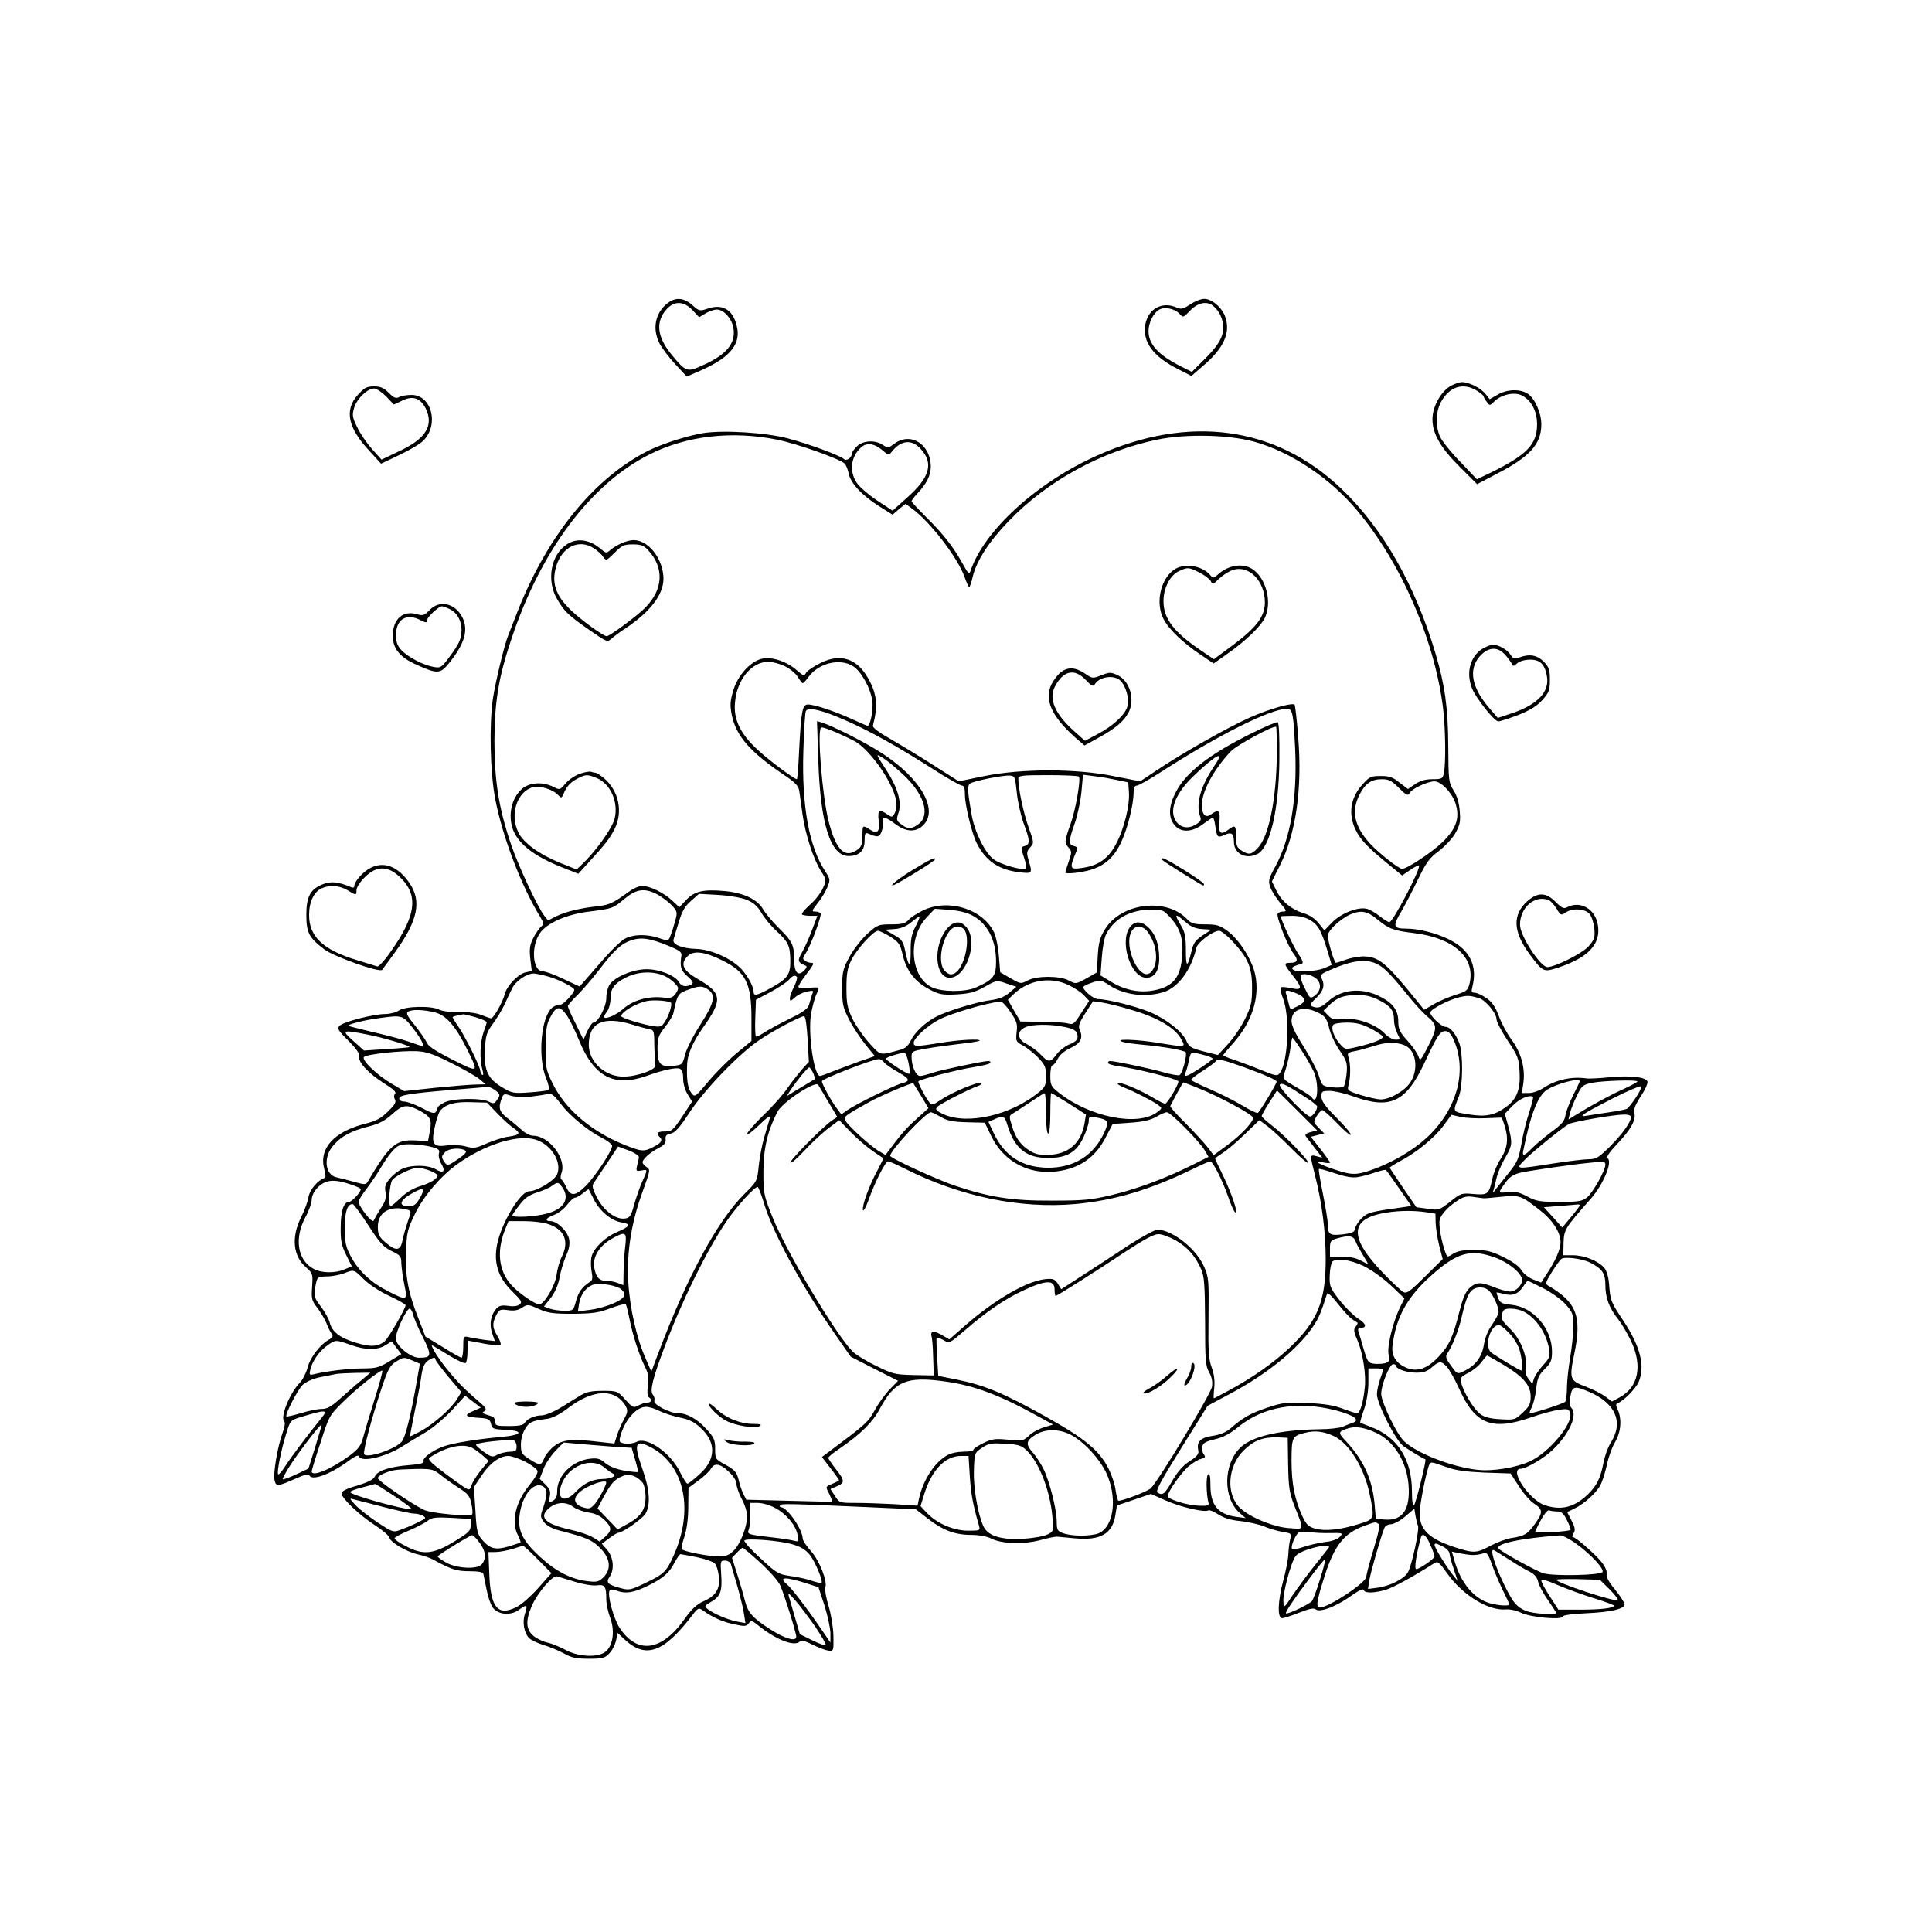 <?xml version="1.0" standalone="no"?>
<!DOCTYPE svg PUBLIC "-//W3C//DTD SVG 20010904//EN"
 "http://www.w3.org/TR/2001/REC-SVG-20010904/DTD/svg10.dtd">
<svg version="1.0" xmlns="http://www.w3.org/2000/svg"
 width="905pt" height="905pt" viewBox="0 0 905 905"
 preserveAspectRatio="xMidYMid meet">
<g transform="translate(0,905) scale(0.1,-0.1)"
fill="#000000" stroke="none">
<path d="M3126 7629 c-57 -45 -72 -119 -36 -189 11 -21 44 -65 73 -96 l54 -58
73 32 c135 61 184 125 160 210 -19 73 -67 100 -136 76 -36 -12 -39 -12 -71 17
-40 35 -79 38 -117 8z m118 -32 l31 -33 30 18 c17 10 40 18 53 18 32 0 69 -41
77 -84 14 -72 -30 -127 -143 -177 -74 -34 -79 -32 -148 52 -67 82 -74 154 -20
212 36 39 80 36 120 -6z"/>
<path d="M5575 7624 c-32 -21 -42 -24 -62 -15 -68 31 -135 -5 -148 -79 -14
-82 36 -150 155 -210 l61 -31 53 46 c98 83 131 155 106 229 -14 44 -63 86 -99
86 -16 0 -45 -12 -66 -26z m107 -6 c30 -25 48 -63 48 -104 0 -46 -28 -90 -103
-162 l-44 -44 -54 27 c-104 53 -149 103 -149 164 0 40 24 87 51 101 26 14 72
4 94 -20 17 -19 18 -18 50 15 35 37 77 46 107 23z"/>
<path d="M6793 7241 c-46 -29 -83 -97 -83 -155 0 -68 38 -134 130 -225 l79
-79 93 49 c154 79 208 139 208 231 0 54 -30 121 -64 144 -36 23 -97 21 -141
-5 l-37 -21 -19 24 c-22 28 -77 56 -111 56 -12 0 -37 -9 -55 -19z m125 -21
c17 -11 32 -23 32 -27 0 -5 7 -16 15 -26 13 -18 14 -18 34 2 32 32 92 46 127
30 47 -23 74 -74 74 -137 0 -93 -47 -142 -213 -224 l-69 -33 -78 82 c-44 45
-86 98 -95 118 -23 55 -19 123 9 169 40 67 102 84 164 46z"/>
<path d="M1676 7200 c-64 -71 -47 -155 57 -265 l52 -57 86 41 c47 22 98 52
112 67 75 75 39 214 -55 214 -22 0 -48 -4 -58 -10 -15 -8 -25 -4 -49 20 -23
23 -38 30 -69 30 -34 0 -45 -6 -76 -40z m133 -7 l36 -38 38 18 c50 25 86 13
111 -36 39 -80 1 -142 -123 -200 l-84 -40 -44 49 c-24 27 -56 73 -70 103 -23
47 -24 57 -14 91 13 43 62 90 93 90 12 0 37 -17 57 -37z"/>
<path d="M3293 7021 c-77 -13 -189 -49 -258 -83 -252 -128 -468 -393 -609
-748 -20 -52 -41 -105 -46 -118 -17 -40 -59 -217 -71 -293 -18 -126 -13 -349
11 -473 35 -180 122 -407 211 -552 17 -29 18 -33 3 -45 -8 -7 -25 -31 -36 -53
-16 -32 -19 -50 -14 -97 l7 -57 -30 -7 c-35 -8 -88 -64 -97 -103 -8 -34 -52
-112 -63 -112 -5 0 -25 7 -45 15 -23 10 -63 15 -105 14 -39 -1 -77 4 -92 11
-36 20 -160 17 -190 -3 -13 -9 -42 -17 -65 -17 -53 0 -195 -36 -213 -55 -13
-13 -8 -21 41 -70 38 -38 54 -62 51 -74 -7 -26 44 -80 117 -126 40 -25 58 -41
51 -48 -6 -6 -7 -17 -1 -27 7 -13 -1 -26 -33 -57 -32 -32 -57 -45 -107 -57
-146 -37 -217 -116 -191 -212 7 -27 8 -40 1 -42 -32 -11 -70 -56 -75 -90 -3
-20 -19 -64 -36 -97 -45 -92 -36 -180 25 -232 31 -28 32 -31 28 -91 -4 -56 -2
-64 25 -99 16 -21 35 -54 43 -73 7 -19 18 -41 24 -48 7 -10 5 -17 -9 -25 -44
-23 -92 -85 -104 -133 -7 -26 -24 -59 -38 -73 -45 -46 -91 -159 -72 -178 6 -6
3 -27 -7 -54 -24 -67 -45 -190 -38 -222 7 -32 13 -31 104 9 33 15 56 21 58 15
10 -30 94 0 184 65 30 23 48 30 50 22 10 -30 125 -3 203 47 28 17 76 47 109
66 32 19 87 65 122 102 l63 69 37 -28 36 -28 -38 -17 c-44 -19 -35 -27 36 -31
38 -3 45 -7 50 -28 5 -23 11 -25 69 -28 88 -4 76 -25 -20 -33 -110 -10 -225
-28 -270 -44 -53 -19 -101 -54 -95 -70 3 -9 -16 -14 -67 -18 -91 -7 -149 -26
-161 -53 -7 -15 -31 -27 -83 -43 -50 -14 -73 -26 -73 -37 0 -22 85 -103 157
-149 34 -22 64 -47 66 -57 7 -23 78 -66 134 -79 27 -6 59 -17 73 -25 82 -45
108 -54 168 -54 41 0 64 -4 66 -12 2 -7 8 -40 15 -73 6 -33 19 -71 29 -85 26
-35 85 -39 124 -10 36 27 41 23 27 -19 -13 -38 -5 -87 18 -113 9 -10 41 -25
70 -34 30 -9 73 -27 96 -40 34 -19 56 -24 115 -24 66 0 75 3 97 26 14 15 27
42 31 61 l7 34 31 -29 c100 -94 184 -65 319 112 27 35 30 36 50 22 44 -32 93
-54 147 -65 48 -10 56 -10 67 5 11 15 16 14 50 -14 84 -66 165 -96 190 -71 7
7 24 3 59 -15 27 -13 60 -26 74 -28 25 -3 25 -2 24 69 -1 41 -11 102 -23 141
-12 39 -18 77 -15 86 11 28 -27 125 -67 170 -22 24 -39 51 -39 59 0 42 -73
147 -102 147 -5 0 -7 4 -4 9 6 8 34 8 414 -9 l222 -10 58 -45 c70 -54 126 -75
204 -75 35 0 72 -7 91 -17 49 -25 151 -28 227 -8 36 10 72 17 80 17 8 -1 47
-4 86 -8 120 -11 176 22 189 111 l7 43 80 27 79 27 68 -30 c69 -31 184 -58
201 -47 5 3 26 -5 47 -19 26 -17 59 -27 103 -31 36 -4 86 -15 111 -25 25 -11
65 -22 88 -26 40 -6 42 -8 35 -33 -4 -14 -8 -46 -9 -71 -1 -25 -12 -81 -24
-124 -26 -97 -28 -176 -5 -176 8 0 45 12 80 26 49 19 68 23 78 15 19 -16 100
16 167 65 34 24 54 34 57 26 5 -16 48 -15 104 1 37 12 132 64 224 123 19 13
23 9 63 -46 72 -102 192 -176 275 -169 18 2 50 -5 72 -16 43 -21 194 -35 194
-17 0 6 46 12 108 15 116 5 182 20 182 42 0 7 -20 38 -44 68 -30 36 -43 61
-40 73 3 12 -6 34 -24 57 -31 38 -121 117 -134 117 -5 0 -3 8 3 18 9 14 7 27
-9 58 l-21 41 33 16 c46 22 104 74 123 111 9 17 22 59 30 94 7 35 24 83 38
106 28 47 33 108 13 152 -10 22 -10 28 1 32 26 9 84 68 97 99 31 73 8 165 -71
285 -59 88 -62 94 -68 176 -3 32 -11 60 -23 74 -29 32 -93 58 -145 58 l-46 0
1 58 c2 62 6 69 127 206 60 68 104 175 79 191 -7 4 9 28 43 64 65 68 91 114
83 147 -5 17 4 39 30 79 20 30 34 61 31 69 -8 21 -79 29 -176 20 -47 -5 -95
-7 -106 -6 -73 11 -147 -6 -205 -44 -19 -13 -50 -24 -68 -24 l-33 0 7 49 c9
69 -11 140 -55 200 -21 28 -48 78 -60 111 -17 45 -31 66 -59 85 -20 14 -45 25
-55 25 -14 0 -16 5 -10 28 25 98 -12 174 -111 222 -61 30 -141 50 -200 50 -60
0 -63 12 -22 80 20 35 56 104 80 154 37 76 52 97 94 128 28 21 63 58 78 83 22
39 26 54 22 103 -3 39 -12 72 -28 98 -24 37 -25 47 -26 209 -1 182 -16 286
-60 435 -96 322 -247 586 -441 771 -307 293 -713 348 -1144 155 -282 -126
-530 -351 -593 -541 -6 -16 -12 -11 -36 33 -42 77 -90 139 -169 217 -39 39
-71 73 -71 77 0 4 12 20 26 35 44 46 64 86 64 126 0 105 -93 165 -170 109 -28
-21 -31 -22 -55 -6 -36 24 -92 21 -121 -7 -13 -12 -24 -28 -24 -35 0 -18 -25
-35 -36 -25 -17 17 -165 71 -262 97 -106 28 -303 40 -399 25z m349 -31 c93
-19 285 -87 314 -111 6 -5 15 -26 19 -45 8 -46 61 -103 141 -154 l65 -41 30
26 31 25 27 -20 c85 -60 216 -230 249 -322 9 -26 19 -48 22 -48 3 0 11 23 17
51 18 72 75 162 168 258 180 188 436 328 698 382 134 27 331 23 452 -10 171
-48 355 -170 482 -322 207 -246 364 -609 403 -929 11 -94 13 -251 4 -299 -6
-29 -9 -31 -54 -31 -33 0 -57 -7 -81 -23 l-34 -23 -39 30 c-31 25 -47 31 -88
31 -47 0 -53 -3 -88 -42 -54 -61 -65 -135 -31 -208 21 -46 59 -86 153 -162
l66 -54 38 26 c20 14 39 23 41 21 11 -11 -122 -266 -139 -266 -5 0 -26 13 -46
29 -20 16 -47 31 -60 34 -41 10 -120 -21 -161 -63 l-37 -38 -27 33 c-17 22
-43 39 -70 47 -57 17 -103 55 -128 106 l-21 43 36 72 c76 150 107 360 87 605
-6 80 -14 148 -17 151 -10 11 -119 -20 -209 -60 -100 -44 -321 -169 -442 -251
l-72 -48 -123 24 c-176 36 -429 36 -605 1 l-122 -25 -113 72 c-62 40 -153 95
-203 124 -57 32 -89 56 -86 65 25 95 19 151 -25 226 -52 89 -128 113 -219 68
-31 -15 -61 -35 -68 -45 -10 -18 -13 -17 -43 9 -46 41 -115 65 -161 56 -55
-10 -118 -78 -139 -152 -14 -49 -15 -67 -6 -113 21 -99 86 -173 246 -281 52
-35 66 -50 70 -74 2 -16 9 -65 15 -108 13 -94 51 -212 87 -268 26 -41 26 -42
8 -81 -10 -22 -37 -57 -61 -77 -23 -21 -40 -41 -36 -45 3 -3 21 -6 39 -6 l33
0 -25 -66 c-13 -36 -35 -84 -47 -105 -23 -40 -21 -47 18 -63 6 -2 3 -11 -7
-21 -29 -31 -48 -12 -48 50 0 69 -9 86 -74 150 -28 28 -60 66 -71 85 -27 47
-92 78 -181 86 -99 9 -142 -1 -180 -42 l-32 -34 -34 32 c-39 36 -102 67 -139
68 -14 0 -41 -11 -60 -25 -76 -55 -95 -64 -148 -70 -84 -9 -152 -26 -195 -47
l-39 -20 -18 23 c-33 45 -117 224 -153 327 -59 172 -80 301 -80 492 1 186 20
299 79 475 138 416 371 727 647 866 175 88 387 112 600 69z m669 -41 c64 -68
46 -135 -64 -232 l-66 -59 -73 48 c-40 27 -83 64 -95 83 -37 56 -27 126 25
169 25 19 58 14 93 -15 31 -27 32 -27 48 -7 42 52 91 57 132 13z m-634 -1020
c23 -11 51 -34 60 -50 10 -16 20 -29 23 -29 4 0 16 13 28 30 48 64 145 88 207
50 39 -24 83 -103 91 -163 6 -39 -9 -117 -22 -117 -2 0 -35 14 -72 31 -81 37
-176 69 -207 69 -27 0 -32 -29 -42 -222 -3 -71 -8 -128 -10 -128 -13 0 -130
88 -182 136 -83 76 -116 144 -108 224 9 107 78 190 156 190 19 0 54 -9 78 -21z
m285 -254 c118 -52 236 -118 406 -226 68 -44 130 -79 138 -79 10 0 14 -12 14
-43 0 -48 33 -185 56 -228 42 -83 104 -124 200 -135 60 -7 61 -6 42 57 -10 34
-9 42 8 60 18 20 18 22 -9 97 -24 69 -47 178 -47 224 0 15 15 17 140 17 77 0
141 -3 144 -7 9 -16 -16 -157 -39 -221 -29 -81 -30 -89 -9 -112 15 -17 15 -22
0 -65 -9 -26 -16 -49 -16 -51 0 -9 73 -1 118 12 69 21 113 61 146 135 29 63
56 173 56 228 0 21 5 32 15 32 8 0 58 28 112 63 268 173 515 297 592 297 26 0
30 -23 38 -191 10 -231 -22 -417 -93 -548 -31 -56 -34 -67 -24 -96 6 -17 27
-51 46 -74 31 -36 33 -41 15 -41 -11 0 -22 -4 -26 -10 -8 -13 47 -152 73 -185
25 -32 21 -45 -14 -45 -32 0 -30 -7 11 -59 47 -59 46 -71 -6 -60 -22 5 -44 7
-49 4 -4 -3 0 -28 11 -55 32 -84 22 -294 -15 -345 -12 -17 -17 -16 -87 12 -41
17 -98 38 -126 48 -29 9 -53 19 -53 22 0 3 21 28 46 56 88 98 126 215 104 320
-14 70 -75 166 -131 207 -36 26 -51 30 -104 30 -52 0 -65 4 -84 24 -97 103
-309 77 -385 -47 -24 -39 -30 -62 -34 -125 l-4 -77 -49 -28 c-49 -27 -50 -27
-82 -10 -43 23 -151 23 -194 0 -31 -17 -33 -16 -80 11 l-48 28 -6 75 c-3 41
-13 91 -23 112 -53 109 -213 159 -331 103 -27 -13 -59 -33 -69 -45 -16 -17
-30 -21 -81 -21 -60 0 -65 -2 -112 -44 -27 -25 -65 -73 -84 -108 -31 -58 -34
-70 -34 -148 0 -76 4 -91 33 -147 17 -34 52 -86 76 -116 l44 -54 -67 -23 c-36
-13 -92 -34 -123 -46 -32 -13 -62 -24 -67 -24 -28 0 -57 198 -42 290 6 34 17
74 24 90 8 16 13 31 11 33 -3 3 -25 2 -49 -1 -28 -3 -45 -1 -45 6 0 6 16 31
35 56 39 51 41 56 23 56 -7 0 -19 4 -27 9 -12 8 -12 13 3 35 24 37 76 177 70
187 -3 5 -14 9 -25 9 -18 0 -17 3 10 38 17 20 37 54 46 75 15 36 14 38 -9 75
-76 114 -111 307 -103 564 3 97 8 182 12 188 12 19 77 4 187 -45z m801 -338
c4 -43 19 -107 32 -144 30 -79 31 -99 5 -106 -19 -5 -19 -7 -4 -52 9 -25 13
-49 10 -53 -13 -12 -119 18 -152 43 -41 31 -89 129 -103 210 -19 109 -20 133
-8 144 15 12 153 40 187 38 24 -2 25 -6 33 -80z m470 59 l52 -11 3 -44 c5 -63
-23 -176 -61 -246 -36 -68 -84 -101 -161 -111 -53 -8 -56 -1 -31 61 15 35 15
37 -5 42 -26 7 -25 23 5 108 13 38 27 105 31 148 l7 78 54 -7 c30 -3 78 -12
106 -18z m1320 -37 c35 -35 42 -38 50 -24 11 21 83 54 116 55 33 0 87 -58 101
-110 18 -65 0 -113 -63 -175 -50 -48 -166 -125 -189 -125 -16 0 -112 76 -152
120 -72 80 -87 151 -48 227 27 53 56 73 105 73 33 0 46 -7 80 -41z m-3475
-498 c20 -11 50 -33 67 -50 28 -30 29 -33 18 -74 -6 -23 -16 -54 -22 -69 -10
-27 -10 -27 -52 -13 -58 21 -127 19 -165 -4 -17 -10 -57 -49 -90 -86 -32 -37
-73 -83 -89 -102 l-30 -34 -75 35 c-41 20 -85 36 -97 36 -49 0 -57 118 -13
180 33 47 127 88 231 100 109 14 110 14 166 61 55 45 92 50 151 20z m420 -26
c31 -13 50 -29 68 -60 14 -24 45 -62 69 -84 57 -52 65 -70 67 -133 2 -71 -11
-91 -86 -133 -70 -39 -86 -43 -86 -20 0 28 -38 92 -72 120 -52 45 -135 78
-197 80 -67 2 -113 21 -106 44 2 9 14 46 25 83 15 50 29 74 57 98 l37 33 90
-5 c52 -3 109 -13 134 -23z m1060 -75 c75 -42 114 -128 107 -239 -3 -46 -21
-65 -95 -97 -51 -22 -159 -21 -206 2 -100 49 -113 232 -23 327 l38 40 69 -5
c47 -4 83 -13 110 -28z m925 -9 c45 -50 60 -98 55 -174 -7 -105 -42 -149 -133
-166 -66 -13 -137 1 -200 40 l-50 30 6 82 c3 45 12 96 21 112 39 73 112 113
209 114 53 1 59 -1 92 -38z m968 -7 c55 -45 74 -53 174 -65 185 -23 287 -115
259 -235 -8 -33 -14 -38 -66 -54 -31 -10 -77 -29 -102 -44 l-45 -26 -33 41
c-147 182 -180 209 -255 209 -21 -1 -56 -7 -78 -15 -22 -8 -43 -15 -47 -15 -8
0 -38 100 -38 128 0 23 59 78 104 98 51 22 81 17 127 -22z m-2163 -35 c-18
-35 -23 -59 -22 -117 0 -78 -9 -77 -26 4 -9 45 -16 54 -53 75 l-42 24 44 3
c31 2 55 12 80 32 19 16 36 28 38 26 2 -2 -6 -23 -19 -47z m1265 22 c24 -21
46 -31 77 -33 l44 -3 -41 -27 c-33 -22 -43 -35 -52 -75 -19 -78 -26 -76 -26 5
0 62 -4 85 -22 115 -35 58 -30 62 20 18z m584 9 c38 -22 53 -51 81 -143 l20
-67 -35 -15 c-40 -17 -139 -20 -148 -5 -6 9 1 13 43 26 9 3 4 16 -17 47 -23
34 -81 158 -81 174 0 2 24 3 53 3 34 0 63 -7 84 -20z m-1966 -78 c39 -25 46
-35 57 -83 17 -75 58 -128 123 -162 49 -26 62 -28 130 -25 62 4 86 10 132 36
55 31 56 31 102 15 l46 -15 -33 -28 c-23 -20 -49 -30 -88 -35 -64 -8 -198 -49
-252 -76 -53 -27 -103 -74 -122 -114 -13 -26 -26 -37 -54 -44 -93 -25 -85 -27
-140 33 -28 31 -63 82 -79 114 -23 49 -28 70 -28 142 0 69 4 94 23 133 26 51
103 137 125 137 7 0 33 -13 58 -28z m1602 -21 c73 -78 92 -122 92 -216 0 -71
-4 -88 -33 -148 -18 -37 -54 -90 -80 -118 l-47 -51 -67 17 c-57 15 -68 21 -79
46 -18 45 -93 104 -172 138 -65 27 -199 61 -244 61 -24 1 -78 49 -67 59 5 5
25 14 45 20 33 11 40 9 74 -13 66 -45 164 -59 250 -35 71 19 135 104 159 209
6 26 78 80 107 80 9 0 37 -22 62 -49z m-2643 -21 c52 -21 64 -30 62 -45 -8
-55 -3 -70 28 -98 26 -23 30 -31 19 -38 -23 -14 -48 -10 -58 10 -17 31 -91 61
-152 61 -63 0 -147 -35 -173 -71 -9 -13 -16 -42 -16 -64 0 -41 -39 -115 -61
-115 -5 0 -18 -18 -28 -40 l-18 -40 -36 74 c-21 40 -37 78 -37 83 0 5 21 29
46 53 25 25 69 77 99 115 69 91 104 124 151 140 47 16 89 10 174 -25z m256
-70 c107 -53 134 -106 134 -269 l0 -107 -69 -57 c-38 -31 -97 -90 -132 -132
-64 -76 -64 -76 -81 -54 -17 21 -23 66 -19 139 3 45 29 103 73 165 95 133 91
163 -25 230 -69 40 -82 70 -46 106 28 28 79 22 165 -21z m3067 -17 c32 -16 65
-50 152 -158 27 -33 62 -70 77 -83 52 -44 52 -54 10 -139 -36 -70 -40 -75 -47
-53 -4 14 -27 47 -51 74 -37 41 -44 55 -44 91 0 55 -28 90 -94 121 -83 39
-174 29 -234 -26 -34 -30 -48 -35 -76 -24 -12 5 -8 13 19 39 35 33 43 61 25
94 -8 16 1 22 68 49 87 35 148 40 195 15z m-3333 -58 c14 -7 33 -22 43 -33 17
-19 17 -22 3 -45 -15 -21 -22 -24 -66 -19 -66 6 -136 -14 -180 -53 -33 -30
-90 -54 -90 -38 0 5 7 17 15 27 8 11 15 38 15 61 0 44 18 69 70 95 59 31 136
33 190 5z m-553 1 c48 -13 123 -51 123 -62 0 -16 -55 -74 -66 -70 -7 3 -24 -4
-37 -14 -52 -41 -69 -229 -30 -328 13 -31 17 -54 11 -58 -5 -3 -45 -8 -88 -11
-72 -5 -82 -4 -123 21 -71 41 -90 80 -86 176 4 70 8 83 36 122 18 24 42 63 54
88 12 25 28 61 38 80 15 34 68 70 101 70 8 0 39 -6 67 -14z m3605 -16 c19 -24
13 -55 -15 -75 -20 -14 -22 -12 -46 38 -17 33 -22 55 -16 60 15 11 58 -2 77
-23z m-2439 14 c3 -4 -3 -24 -13 -45 -11 -21 -20 -46 -20 -55 0 -15 3 -15 23
3 12 12 37 24 56 28 31 7 33 5 26 -11 -4 -11 -10 -31 -14 -46 -5 -22 -23 -36
-96 -72 -49 -24 -103 -54 -119 -65 -17 -11 -32 -18 -35 -16 -3 1 -5 41 -3 87
l3 85 68 36 c37 20 76 46 86 57 19 21 28 24 38 14z m1272 -38 c28 -13 61 -35
73 -49 l24 -25 -37 -57 c-33 -52 -38 -56 -63 -49 -15 4 -71 8 -125 8 l-97 1
-30 51 -29 51 27 26 c69 66 172 84 257 43z m-1687 -22 c36 -25 28 -62 -37
-163 -33 -51 -65 -114 -72 -141 -12 -48 -13 -48 -58 -53 -59 -5 -71 9 -71 82
0 49 5 62 35 100 20 25 38 55 40 68 18 86 21 90 71 108 51 18 65 18 92 -1z
m2757 -18 c42 -18 45 -38 8 -57 -16 -7 -31 -15 -34 -17 -4 -1 -9 10 -12 25 -3
15 -9 36 -12 46 -9 21 4 22 50 3z m385 -31 c55 -28 70 -48 70 -95 0 -17 7 -44
15 -60 15 -29 15 -30 -8 -30 -13 0 -36 13 -52 30 -42 43 -127 73 -192 67 -44
-5 -54 -2 -72 17 l-21 22 28 27 c36 35 67 46 130 46 37 1 67 -6 102 -24z m467
10 c30 -8 83 -71 83 -99 0 -12 24 -58 52 -100 48 -72 53 -84 56 -145 5 -81
-12 -128 -59 -163 -57 -43 -99 -51 -180 -38 -77 13 -75 8 -45 85 19 50 20 196
2 248 -17 45 -43 77 -65 77 -18 0 -71 49 -71 67 0 15 85 60 137 72 38 9 48 8
90 -4z m-3785 -21 c9 -6 -8 -61 -28 -91 -14 -22 -21 -25 -57 -19 -55 9 -147
38 -147 46 0 20 69 60 120 71 32 6 95 2 112 -7z m1591 -44 c30 -44 34 -57 29
-95 -4 -42 -3 -45 29 -62 19 -10 51 -36 72 -57 32 -34 37 -46 37 -87 0 -40 -4
-51 -31 -73 -128 -108 -335 -157 -448 -106 -35 16 -41 23 -32 34 11 13 152 86
195 100 10 4 16 9 12 13 -9 9 -134 -42 -186 -77 -42 -28 -46 -29 -58 -12 -19
24 -54 93 -50 97 10 10 186 55 257 66 44 7 81 16 81 21 0 4 -4 8 -9 8 -25 0
-225 -42 -262 -55 -23 -8 -50 -15 -59 -15 -20 0 -40 46 -40 90 0 25 4 27 68
38 37 7 107 16 156 22 49 5 91 12 94 15 10 10 -95 5 -183 -10 -113 -18 -125
-18 -125 0 0 22 65 82 119 109 58 30 219 77 288 85 7 0 28 -22 46 -49z m555
13 c132 -37 218 -87 247 -144 19 -35 20 -35 -110 -14 -97 16 -205 20 -170 6
11 -5 56 -11 100 -15 92 -8 194 -26 199 -35 8 -13 -16 -102 -29 -107 -7 -3
-44 4 -82 15 -60 17 -220 51 -244 51 -5 0 -9 -4 -9 -9 0 -5 24 -12 53 -16 87
-12 277 -60 277 -71 0 -16 -52 -104 -62 -104 -6 0 -32 13 -57 28 -61 37 -150
74 -164 69 -7 -3 6 -12 28 -21 51 -20 134 -63 160 -82 20 -15 20 -15 -5 -34
-90 -68 -317 -23 -462 93 -35 28 -38 35 -38 79 0 26 4 48 10 48 5 0 17 14 25
31 10 19 33 38 60 50 46 21 60 47 43 84 -8 19 -4 32 26 79 l36 56 42 -6 c24
-4 80 -17 126 -31z m-2631 -32 c12 -18 37 -69 55 -113 70 -172 164 -222 316
-168 78 28 138 41 156 34 11 -4 16 -19 16 -46 0 -24 9 -55 21 -74 l21 -34 -46
-70 c-43 -64 -49 -70 -81 -70 -36 0 -43 -8 -24 -27 15 -15 5 -28 -33 -47 -42
-22 -55 -20 -137 13 -155 63 -277 169 -335 291 -29 60 -31 73 -30 165 0 76 5
109 19 135 31 60 47 62 82 11z m3528 10 c23 -13 32 -28 41 -66 6 -28 28 -75
49 -105 34 -50 37 -60 33 -108 -3 -29 -9 -57 -14 -62 -5 -4 -30 -6 -55 -3 -45
5 -46 6 -62 57 -9 28 -42 89 -72 136 -37 58 -55 95 -55 117 0 60 61 75 135 34z
m-4145 6 c51 -14 95 -65 147 -170 57 -115 58 -113 -67 -51 -77 39 -114 63
-120 79 -5 12 -30 48 -55 80 -37 45 -44 59 -34 66 19 12 75 10 129 -4z m188
-22 c29 -9 52 -19 52 -23 0 -4 -7 -25 -15 -47 -16 -46 -19 -126 -6 -173 6 -20
6 -30 0 -27 -5 4 -9 12 -9 18 0 19 -67 154 -100 204 -17 24 -30 46 -30 48 0 2
10 6 23 8 12 2 25 5 28 6 3 0 29 -6 57 -14z m-293 -52 c38 -49 55 -83 42 -83
-2 0 -30 9 -63 21 -32 11 -108 31 -169 45 -60 14 -111 27 -113 29 -6 6 77 27
138 35 116 16 115 16 165 -47z m1848 -50 l6 -107 -33 -36 c-17 -20 -47 -58
-66 -85 -18 -28 -68 -85 -112 -127 -43 -42 -78 -82 -78 -89 0 -8 25 11 56 41
36 35 54 48 51 35 -3 -11 -15 -50 -26 -88 -11 -37 -23 -99 -27 -139 -7 -71 -7
-71 -68 -132 -123 -121 -267 -387 -396 -728 l-39 -103 -26 60 c-43 95 -75 238
-82 361 -8 140 15 280 67 422 36 99 37 104 19 115 -10 6 -19 17 -19 23 0 15
38 48 78 68 24 13 32 23 30 39 -2 17 3 23 24 27 20 4 41 27 88 99 71 108 233
276 327 339 66 45 191 111 209 112 7 0 13 -39 17 -107z m-822 68 c35 -11 73
-21 84 -23 18 -3 20 -11 20 -78 1 -41 3 -81 5 -89 7 -20 -82 -53 -147 -54 -87
-2 -165 68 -165 149 0 104 68 136 203 95z m3460 -19 c29 -15 54 -32 56 -38 4
-11 -45 -31 -124 -49 -53 -12 -53 -12 -78 17 -27 32 -41 71 -30 87 3 6 32 11
64 11 45 0 71 -7 112 -28z m-1432 7 c35 -7 52 -16 56 -30 8 -25 0 -37 -40 -53
-18 -8 -43 -28 -56 -45 -28 -39 -38 -39 -75 0 -16 17 -45 38 -64 48 -44 20
-49 59 -10 78 31 16 122 17 189 2z m-3273 -34 c75 -14 209 -54 202 -60 -2 -1
-50 -6 -108 -9 l-105 -7 -50 45 c-57 51 -53 53 61 31z m5094 -27 c65 -149 13
-331 -132 -462 -64 -58 -163 -115 -255 -147 -71 -24 -92 -24 -172 3 -73 24
-106 44 -53 33 17 -4 32 -4 32 -1 0 4 -20 32 -45 64 l-45 57 32 8 31 8 -26 26
c-25 26 -26 27 -9 55 9 15 21 28 26 28 6 0 37 -28 69 -61 32 -34 61 -58 64
-55 4 4 -25 39 -65 79 -54 54 -72 79 -72 100 0 25 3 27 39 27 22 0 72 -12 111
-26 172 -62 246 -27 332 156 62 132 74 150 99 150 14 0 26 -13 39 -42z m-712
-50 c23 -35 48 -80 57 -100 25 -60 17 -161 -10 -119 -3 6 -29 23 -58 40 -86
50 -80 42 -63 97 8 27 18 70 21 97 3 26 8 47 9 47 2 0 22 -28 44 -62z m492 20
c46 -29 54 -113 15 -170 -26 -39 -95 -78 -137 -78 -14 0 -56 9 -92 20 -64 20
-66 22 -59 48 10 35 10 101 0 129 -7 19 -4 23 28 29 19 3 61 15 93 25 59 20
117 18 152 -3z m-4479 -76 c57 -28 118 -63 134 -76 l30 -25 -42 -1 c-24 0
-110 -7 -191 -15 l-149 -16 -59 35 c-72 43 -142 112 -129 125 13 13 173 30
246 27 45 -2 77 -12 160 -54z m2145 -2 c6 -28 7 -50 2 -50 -13 0 -108 63 -108
71 0 6 59 25 86 28 5 1 15 -21 20 -49z m1380 39 c24 -6 44 -14 44 -18 0 -7
-91 -68 -116 -78 -14 -5 -16 -3 -11 11 4 10 10 30 13 44 13 60 7 57 70 41z
m-1495 -35 c7 -9 37 -30 66 -46 56 -32 59 -42 16 -53 -33 -8 -217 -99 -255
-126 l-27 -19 -24 32 c-24 32 -67 111 -67 123 0 11 233 102 266 104 6 1 18 -6
25 -15z m1689 -24 c103 -38 150 -59 150 -67 0 -10 -79 -141 -88 -146 -4 -3
-35 12 -70 33 -35 21 -103 56 -152 77 -49 21 -90 41 -90 45 0 4 24 23 54 42
30 19 57 39 61 45 8 13 35 7 135 -29z m-2021 -26 c6 -15 10 -27 9 -28 -2 -1
-14 -9 -28 -17 -14 -8 -43 -26 -65 -39 l-40 -25 19 30 c26 40 79 105 87 105 3
0 11 -12 18 -26z m3591 -39 c0 -2 -14 -32 -31 -65 -16 -33 -33 -75 -36 -94 -4
-27 -17 -43 -67 -79 -33 -25 -74 -59 -90 -76 -34 -35 -46 -39 -41 -13 34 170
68 259 111 287 45 29 154 58 154 40z m270 -1 c0 -3 -28 -18 -62 -34 -61 -27
-155 -78 -227 -123 l-34 -21 7 30 c4 16 18 52 32 80 23 48 28 53 72 62 51 10
212 15 212 6z m-3789 -97 l41 -69 -24 -16 c-43 -29 -203 -191 -195 -198 4 -4
31 20 61 52 30 33 80 80 110 104 l57 43 54 -56 c30 -31 76 -70 102 -88 27 -18
49 -33 50 -34 2 -1 -10 -26 -26 -56 -39 -71 -73 -165 -69 -187 2 -9 14 12 27
48 31 87 79 180 91 180 6 0 42 -16 80 -35 258 -130 539 -188 797 -165 184 17
348 66 546 162 43 21 81 38 86 38 12 0 56 -86 82 -160 22 -64 39 -95 39 -72 0
22 -32 107 -66 176 -19 38 -33 69 -32 71 60 40 84 60 140 113 l67 65 38 -28
c21 -16 71 -62 111 -103 40 -41 76 -72 79 -69 8 8 -110 130 -169 175 -26 20
-48 40 -48 44 0 4 16 33 36 64 l36 56 94 -93 94 -94 -31 -8 c-21 -6 -28 -12
-22 -20 5 -7 25 -32 43 -56 l34 -44 -27 7 c-32 8 -32 9 -7 -90 32 -125 50
-264 50 -392 0 -198 -38 -291 -170 -416 -74 -70 -174 -140 -283 -199 -37 -20
-69 -37 -71 -37 -2 0 -1 23 2 50 3 33 -1 65 -12 94 -14 37 -17 77 -15 233 2
176 1 191 -21 240 -36 83 -148 172 -218 173 -12 0 -73 -33 -135 -73 -62 -41
-158 -104 -214 -140 l-102 -66 -16 26 c-15 22 -22 25 -60 21 -88 -10 -235 -96
-374 -217 l-74 -65 -38 22 c-23 13 -40 18 -44 12 -3 -6 -4 -13 -2 -18 3 -4 7
-47 8 -96 l3 -89 -94 2 c-89 2 -100 5 -178 44 -46 22 -94 52 -108 66 -78 78
-312 470 -376 631 -40 100 -42 110 -42 210 0 109 19 191 65 281 23 46 179 149
192 127 4 -7 26 -44 48 -81z m434 29 l34 -57 -41 -37 c-58 -52 -75 -70 -120
-129 l-40 -53 -31 18 c-37 21 -144 118 -157 143 -10 18 -4 22 114 88 45 26
199 91 204 87 1 -2 18 -29 37 -60z m1296 38 c102 -41 259 -126 259 -140 0 -21
-60 -84 -125 -131 l-60 -44 -29 38 c-16 21 -63 71 -103 112 -41 40 -73 76 -71
80 15 31 59 111 61 111 2 0 32 -12 68 -26z m511 -48 c27 -17 48 -35 48 -39 0
-17 -21 -47 -33 -47 -20 0 -150 137 -142 149 7 12 33 -1 127 -63z m1539 0
c-17 -25 -35 -47 -40 -50 -5 -3 -42 -10 -82 -16 -41 -6 -87 -13 -104 -16 -50
-10 -19 10 120 81 71 36 131 61 133 56 2 -6 -10 -30 -27 -55z m-5343 38 c26
-18 27 -24 9 -48 -11 -16 -17 -17 -36 -7 -34 19 -171 17 -209 -3 -18 -9 -32
-20 -32 -24 0 -4 -4 -13 -8 -20 -7 -10 -22 -6 -66 18 -32 16 -69 30 -82 30
-14 0 -24 6 -24 14 0 16 45 24 250 41 85 7 160 13 165 14 6 0 21 -6 33 -15z
m166 -31 c33 4 70 9 82 13 16 4 29 -5 60 -46 43 -57 127 -126 192 -159 24 -12
45 -28 49 -36 6 -17 -75 -141 -123 -190 -48 -48 -71 -50 -90 -9 -9 19 -20 37
-25 40 -4 2 -4 15 1 29 25 66 -57 175 -133 175 -13 0 -38 12 -54 28 -17 15
-46 40 -67 55 -37 29 -43 48 -26 91 8 23 12 24 41 14 18 -6 57 -8 93 -5z
m2416 -78 c0 -57 4 -95 10 -95 6 0 10 38 10 95 0 52 2 95 4 95 3 0 40 -23 84
-50 l79 -51 -8 -47 c-16 -82 -68 -132 -148 -140 -66 -6 -93 2 -136 39 -23 21
-40 49 -52 86 -17 54 -17 56 1 67 11 6 46 30 80 52 34 23 64 42 69 43 4 0 7
-42 7 -94z m2264 7 c-13 -38 -30 -105 -37 -149 -13 -71 -20 -88 -58 -135 -24
-30 -52 -65 -62 -78 -14 -20 -17 -21 -11 -5 3 11 10 36 14 56 4 20 21 61 38
91 37 63 38 72 17 153 l-16 58 37 38 c32 32 74 51 95 42 3 -1 -5 -33 -17 -71z
m-4835 -7 c27 -28 60 -58 75 -68 37 -25 33 -33 -20 -41 -26 -3 -72 -18 -104
-32 -51 -23 -62 -24 -99 -14 -23 6 -61 8 -84 5 -67 -10 -78 5 -61 83 7 35 19
71 26 79 25 31 71 43 146 40 l73 -2 48 -50z m-370 16 c57 -30 65 -43 55 -98
l-9 -48 -60 3 c-91 5 -122 -23 -224 -196 -7 -12 -17 -11 -62 2 -30 8 -67 18
-82 21 -55 11 -64 95 -15 150 38 44 82 67 167 89 48 12 75 27 107 56 49 45 68
48 123 21z m2448 -33 c30 -18 55 -23 122 -25 l84 -2 29 -60 c67 -140 212 -201
366 -156 76 23 131 70 170 145 l34 65 83 6 c59 4 94 12 120 27 20 12 43 22 51
22 18 0 151 -135 177 -178 l18 -31 -78 -39 c-126 -63 -256 -111 -376 -140 -97
-23 -134 -26 -282 -26 -184 -1 -292 16 -455 71 -87 30 -300 128 -300 139 0 25
167 204 191 204 4 0 25 -10 46 -22z m2553 -6 l75 3 12 -35 c20 -60 16 -105
-16 -156 -17 -25 -35 -69 -41 -97 -15 -71 -21 -76 -88 -70 -55 5 -59 4 -109
-36 -51 -40 -54 -41 -105 -33 l-53 7 -62 90 c-34 50 -62 92 -63 95 0 3 21 16
47 30 78 41 162 110 203 165 l39 53 43 -10 c24 -5 77 -8 118 -6z m680 6 c0
-24 -41 -81 -100 -140 -51 -50 -63 -58 -97 -58 -21 0 -96 -9 -167 -20 -179
-28 -178 -28 -135 16 31 33 175 150 208 169 18 10 205 43 254 44 23 1 37 -4
37 -11z m-2921 -38 c33 -110 89 -155 192 -154 87 0 132 27 165 98 13 28 24 62
24 75 0 21 3 23 38 16 53 -10 58 -18 36 -67 -49 -109 -141 -168 -264 -168
-121 1 -205 54 -256 164 l-24 51 28 12 c42 19 48 16 61 -27z m-2202 -71 c69
-26 115 -105 93 -159 -12 -30 -95 -80 -131 -80 -41 0 -129 -147 -150 -247 -18
-88 4 -158 72 -224 41 -40 46 -49 34 -59 -9 -8 -31 -11 -54 -7 -30 4 -44 1
-56 -13 -26 -29 -34 -73 -20 -114 l13 -38 -51 6 c-29 4 -62 10 -74 13 -22 5
-23 2 -23 -46 0 -28 -4 -51 -8 -51 -4 0 -44 22 -88 50 l-81 49 -31 80 c-50
125 -64 202 -60 316 3 91 7 107 41 177 40 83 118 175 195 232 134 97 296 147
379 115z m-501 -30 c39 -10 45 -15 40 -32 -3 -11 2 -33 11 -48 22 -36 10 -48
-26 -26 -35 20 -109 22 -154 3 -18 -7 -45 -28 -60 -46 -22 -26 -26 -38 -21
-65 4 -26 0 -42 -23 -76 -15 -24 -30 -50 -33 -57 -6 -14 -70 67 -70 89 0 7 17
35 39 63 21 28 51 72 66 98 15 26 39 61 55 78 24 26 35 30 80 30 28 0 71 -5
96 -11z m929 -18 c29 -11 49 -25 48 -33 -1 -7 -5 -25 -9 -39 -5 -24 -4 -26 20
-22 31 6 31 7 4 -53 -12 -27 -29 -76 -38 -109 -15 -53 -20 -60 -44 -63 -43 -5
-99 38 -130 99 -22 44 -24 56 -13 70 12 18 112 167 112 168 0 1 23 -8 50 -18z
m-766 0 c10 -6 1 -17 -34 -41 -46 -31 -49 -32 -62 -15 -17 24 -16 30 3 49 17
17 70 21 93 7z m5341 -66 c0 -28 -59 -132 -86 -154 -23 -18 -40 -21 -130 -21
-92 0 -108 3 -151 26 -38 20 -57 24 -91 20 -47 -6 -47 -6 -5 51 18 23 37 34
71 41 46 10 249 39 307 44 17 2 42 4 58 6 19 2 27 -2 27 -13z m-5505 -29 c19
-8 35 -18 35 -21 0 -16 -34 -37 -81 -51 -34 -10 -67 -30 -92 -55 -22 -21 -43
-39 -47 -39 -13 0 -5 107 8 123 18 22 92 57 120 57 12 0 38 -7 57 -14z m4344
-30 c20 3 57 13 83 22 26 9 49 14 51 11 2 -2 30 -41 61 -86 l57 -82 -33 -5
c-158 -22 -171 -25 -199 -52 -15 -15 -29 -36 -31 -48 -2 -17 -12 -22 -58 -28
-61 -7 -70 -1 -70 47 0 17 -11 81 -23 143 -13 62 -21 114 -19 116 2 3 36 -7
75 -20 48 -16 82 -22 106 -18z m-4720 -33 c28 -9 51 -19 51 -23 0 -15 -42 -60
-55 -60 -25 0 -39 -43 -39 -120 -1 -62 4 -85 26 -129 l26 -53 -34 -14 c-47
-20 -113 -18 -151 6 -70 42 -84 141 -33 237 17 31 30 68 30 82 0 28 24 62 55
79 28 16 65 15 124 -5z m995 -15 c37 -53 8 -102 -74 -123 -56 -15 -160 -20
-160 -8 0 3 15 25 33 48 24 32 44 47 82 59 28 9 60 22 70 31 27 19 31 19 49
-7z m945 -75 c40 -136 181 -396 335 -616 l71 -102 111 -57 111 -56 -38 -39
c-21 -21 -53 -65 -71 -98 -33 -59 -39 -64 -221 -200 l-27 -20 40 -52 c22 -28
40 -54 40 -56 0 -3 -13 -10 -30 -17 -35 -15 -34 -12 -14 -51 8 -17 14 -32 12
-33 -2 -1 -93 1 -203 4 l-199 5 -13 25 c-7 14 -18 44 -23 68 -9 36 -18 46 -60
70 -49 26 -50 28 -50 75 0 42 -5 53 -42 94 -45 48 -90 73 -132 73 -39 0 -118
42 -111 58 3 8 0 21 -7 29 -15 18 0 77 53 218 82 219 197 453 290 591 45 67
132 164 148 164 4 0 17 -35 30 -77z m-1611 27 c-20 -34 -28 -40 -56 -40 -46 0
-40 27 13 57 59 34 69 30 43 -17z m812 -5 c27 -56 83 -104 132 -111 46 -8 41
-18 -21 -45 -57 -24 -109 -74 -120 -115 -4 -16 -4 -47 0 -69 6 -32 5 -42 -8
-50 -35 -22 -54 -47 -65 -90 -12 -44 -13 -45 -54 -45 -24 0 -55 5 -69 10 l-27
10 31 39 c20 26 35 59 42 95 5 31 19 76 30 102 15 32 19 56 15 79 -7 37 -56
85 -87 85 -30 0 -22 15 16 29 19 7 47 28 61 47 15 19 31 34 38 34 6 0 22 9 36
20 14 11 26 20 27 20 0 0 11 -20 23 -45z m4170 2 c3 -1 40 3 82 7 86 9 93 6
179 -61 62 -48 99 -105 99 -152 0 -33 -24 -88 -67 -152 l-24 -37 -38 15 c-21
8 -45 28 -55 44 -10 18 -42 40 -84 61 -56 27 -79 33 -137 33 -51 0 -78 -5 -98
-18 -27 -17 -27 -17 -36 5 -19 52 -33 130 -27 154 7 28 44 66 91 95 22 14 40
17 70 12 22 -3 42 -6 45 -6z m-5225 -126 c53 -82 71 -102 109 -121 42 -20 46
-25 46 -58 1 -21 7 -65 14 -99 16 -76 13 -77 -75 -32 -78 39 -138 94 -174 161
-25 46 -29 64 -30 134 0 78 12 114 37 114 5 0 37 -44 73 -99z m5675 93 c0 -3
-18 -28 -41 -55 l-41 -49 -43 48 -43 47 72 6 c39 3 77 6 84 7 6 1 12 -1 12 -4z
m-5494 -20 c22 -6 22 -6 4 -57 -10 -29 -21 -69 -25 -89 -9 -48 -31 -50 -80 -7
-30 26 -35 37 -35 73 0 68 57 101 136 80z m4773 -12 l45 -7 1 -45 c1 -25 9
-73 17 -106 l16 -62 -83 -82 c-71 -70 -85 -81 -102 -72 -10 6 -54 47 -97 92
-160 167 -154 253 19 280 64 10 128 10 184 2z m-4117 -54 c81 -24 107 -81 69
-156 -10 -20 -21 -59 -24 -85 -7 -50 -58 -137 -81 -137 -21 0 -99 55 -132 92
-58 66 -68 157 -29 256 l17 42 70 0 c39 0 88 -5 110 -12z m367 -105 c-4 -32
-8 -86 -8 -120 l-1 -63 -26 10 c-14 6 -38 10 -53 10 -36 0 -51 19 -58 67 -6
48 26 98 82 130 65 37 72 33 64 -34z m2578 27 c56 -32 92 -73 120 -136 14 -33
17 -71 18 -244 0 -181 2 -209 19 -238 13 -24 17 -45 13 -69 -6 -34 -248 -436
-286 -474 -13 -14 -130 -59 -152 -59 -3 0 -9 22 -13 48 -3 27 -18 72 -32 100
-43 87 -112 144 -299 248 -194 108 -282 145 -410 171 l-90 18 -5 85 c-3 47 -4
88 -3 92 2 4 16 0 32 -9 28 -17 28 -17 98 43 102 89 190 149 274 188 108 51
149 52 149 6 0 -16 2 -30 5 -30 8 0 192 117 330 209 81 53 130 80 150 80 17 1
53 -13 82 -29z m843 -5 c5 -13 21 -42 35 -65 14 -22 24 -40 22 -40 -2 0 -19 8
-38 18 -20 10 -55 17 -86 16 l-53 0 0 38 c0 34 3 38 33 47 56 16 77 13 87 -14z
m657 -77 c62 -23 123 -74 123 -104 0 -25 -30 -54 -56 -54 -13 0 -46 9 -74 20
-65 26 -83 25 -115 -2 -19 -17 -32 -46 -49 -113 -31 -121 -47 -156 -96 -209
-54 -58 -101 -74 -152 -53 -49 21 -71 57 -65 104 16 131 68 226 178 325 124
112 188 130 306 86z m443 -23 c56 -29 70 -50 70 -105 0 -59 18 -107 60 -160
16 -20 43 -66 60 -101 55 -117 35 -216 -52 -264 l-37 -20 -31 23 c-17 13 -59
34 -93 47 -73 27 -77 36 -53 151 37 177 12 243 -119 320 -18 10 -17 14 14 65
19 30 39 58 45 62 16 12 100 1 136 -18z m-1067 -13 c38 -18 89 -54 130 -91
l66 -63 -18 -36 c-34 -67 -63 -183 -57 -224 6 -34 4 -38 -18 -44 -13 -3 -36
-4 -51 -2 -25 3 -30 10 -47 68 -10 36 -21 73 -25 83 -3 11 0 17 10 17 32 0 27
20 -12 44 -21 14 -61 53 -87 87 -45 58 -47 65 -45 118 1 30 8 59 14 63 24 15
79 7 140 -20z m-4677 -66 c26 -25 75 -57 119 -77 41 -19 74 -38 75 -43 0 -15
-79 -152 -97 -168 -31 -27 -68 -29 -138 -7 -74 22 -111 52 -121 96 -4 15 -22
48 -41 73 -30 39 -33 49 -27 85 9 54 9 55 57 56 23 0 58 7 77 14 49 19 47 20
96 -29z m5522 -40 c38 -19 85 -53 105 -75 34 -38 37 -46 37 -104 0 -34 -7
-100 -15 -147 -8 -47 -15 -110 -15 -140 0 -30 -4 -60 -8 -66 -6 -8 -146 -54
-166 -54 -3 0 1 12 9 28 8 15 17 53 21 86 5 49 11 64 40 93 29 29 34 40 34 82
0 108 -88 209 -190 219 -43 4 -53 9 -61 29 -5 13 -9 26 -9 28 0 2 16 -1 35 -6
40 -11 67 -1 91 36 9 14 18 25 20 25 3 0 35 -15 72 -34z m-4328 1 c14 -7 25
-21 25 -32 0 -24 -83 -60 -164 -71 l-54 -7 6 38 c7 40 29 72 62 86 24 10 89 3
125 -14z m4076 -14 c19 -20 44 -75 44 -99 0 -8 -14 -35 -30 -58 -19 -26 -34
-62 -39 -95 -9 -57 -40 -99 -94 -124 -30 -15 -31 -15 -60 26 -24 32 -27 44
-18 56 22 31 53 107 67 168 19 84 32 116 51 131 24 17 59 15 79 -5z m-643
-132 c12 -8 24 -16 26 -17 2 -2 -2 -10 -9 -19 -10 -12 -9 -24 9 -64 25 -59 41
-160 34 -221 -7 -69 -22 -120 -36 -120 -7 0 -37 10 -67 21 -40 16 -85 23 -165
27 -100 4 -117 2 -189 -22 -80 -27 -113 -46 -173 -98 -22 -18 -49 -29 -83 -34
-55 -7 -76 -28 -67 -67 4 -17 -4 -28 -41 -52 -31 -20 -57 -50 -81 -92 -36 -63
-45 -70 -69 -54 -10 6 17 57 111 207 l124 199 105 56 c172 92 315 207 388 314
27 39 38 66 66 154 3 9 21 -8 50 -45 25 -32 55 -65 67 -73z m-3384 -1 c15 -75
45 -168 73 -224 15 -30 18 -49 13 -86 -4 -30 -3 -50 4 -55 17 -10 13 -25 -6
-25 -10 0 -29 -6 -43 -14 -23 -12 -27 -10 -61 28 -36 40 -38 41 -105 41 -53 0
-77 -5 -104 -21 -19 -12 -62 -38 -94 -58 -33 -20 -73 -36 -89 -36 -32 0 -68
-16 -80 -36 -5 -10 -29 -14 -72 -14 -59 0 -65 2 -65 20 0 11 -7 23 -15 25 -51
16 -50 16 -35 25 12 8 5 18 -35 52 -62 53 -97 89 -147 152 -40 50 -77 112 -61
103 4 -2 39 -23 76 -46 38 -23 72 -39 78 -36 5 4 9 28 9 56 0 27 1 49 3 49 1
0 35 -6 75 -14 40 -7 75 -10 77 -5 3 4 -4 23 -15 41 -24 39 -25 59 -5 98 13
26 18 28 55 23 28 -4 47 -1 66 12 25 16 28 16 77 -6 44 -20 68 -23 162 -23 93
1 120 5 175 26 36 13 68 22 71 19 3 -3 11 -35 18 -71z m-1014 23 c3 -16 24
-64 46 -107 43 -87 41 -96 -18 -96 -37 0 -100 49 -109 85 -6 24 49 145 65 145
5 0 12 -12 16 -27z m5203 13 c58 -30 106 -102 118 -174 6 -35 3 -44 -29 -78
-19 -22 -38 -50 -42 -63 l-7 -24 -18 24 c-12 15 -17 33 -13 50 10 51 -24 137
-73 184 -37 36 -44 48 -38 69 5 22 12 26 41 26 19 0 46 -6 61 -14z m-60 -110
c17 -20 36 -52 41 -73 11 -39 15 -93 7 -93 -7 0 -118 67 -140 84 -39 31 2 148
44 126 9 -5 31 -25 48 -44z m-5435 -46 c70 -25 123 -25 162 -2 l30 19 22 -30
23 -30 -56 -34 c-48 -29 -64 -33 -122 -33 -64 0 -177 -13 -230 -27 -23 -5 -24
-4 -18 23 10 40 42 85 80 112 38 27 38 27 109 2z m5398 -92 c94 -56 129 -97
129 -150 0 -34 -6 -46 -37 -75 -36 -34 -39 -35 -104 -31 -48 2 -76 10 -95 24
-29 21 -79 103 -89 146 -6 24 -2 29 33 47 22 11 50 34 62 51 12 16 23 30 26
30 3 0 36 -19 75 -42z m-5107 18 l33 -14 -13 -73 c-28 -163 -55 -273 -72 -292
-31 -36 -163 -80 -176 -59 -7 11 33 162 80 305 31 93 41 111 68 128 37 23 38
23 80 5z m106 6 c0 -5 27 -41 60 -81 l61 -72 -21 -34 c-28 -45 -109 -116 -171
-150 -27 -14 -49 -25 -49 -23 0 2 11 57 24 123 14 66 28 141 31 168 5 31 14
52 28 62 24 17 37 19 37 7z m4737 -34 c12 -13 38 -59 58 -103 75 -167 152
-198 335 -135 48 17 108 33 133 36 40 6 46 4 52 -15 15 -49 -99 -185 -188
-226 -66 -30 -174 -48 -246 -40 -119 13 -284 77 -344 134 -34 32 -107 183
-107 222 0 42 39 139 56 139 8 0 14 -4 14 -8 0 -15 50 -32 95 -32 32 0 51 6
72 25 35 30 44 31 70 3z m-297 -12 c0 -2 -7 -23 -15 -46 -8 -23 -15 -55 -15
-71 0 -44 87 -216 124 -243 25 -18 92 -58 103 -62 6 -1 -44 -205 -53 -214 -6
-6 -10 16 -10 63 0 151 -68 257 -193 303 -25 10 -47 18 -49 20 -2 1 6 29 18
63 12 36 20 86 20 126 l0 65 35 0 c19 0 35 -2 35 -4z m-4726 -143 c-24 -76
-48 -157 -54 -180 -9 -34 -21 -51 -63 -82 -87 -64 -177 -101 -177 -73 0 4 18
64 41 133 40 125 41 128 107 193 64 63 168 146 183 146 3 0 -13 -62 -37 -137z
m-64 89 c-25 -20 -68 -58 -97 -84 -42 -38 -61 -48 -87 -48 -19 0 -63 -9 -97
-20 -35 -10 -65 -17 -67 -15 -8 8 52 125 76 148 17 15 48 29 82 36 30 6 64 13
75 15 11 2 52 4 90 5 l70 1 -45 -38z m2736 -3 c139 -19 258 -64 443 -167 l64
-35 -43 -13 c-23 -7 -55 -24 -70 -39 -25 -24 -30 -25 -97 -19 -61 6 -77 4
-117 -16 -25 -12 -46 -26 -46 -31 0 -5 -20 -9 -45 -9 -26 0 -58 -6 -73 -14
-62 -32 -117 -116 -137 -205 l-7 -34 -106 7 c-58 3 -140 6 -183 6 -76 0 -77 0
-98 33 l-21 32 30 13 c38 16 38 27 -5 81 -19 24 -35 48 -35 52 0 5 26 26 58
47 94 65 150 120 183 182 69 130 125 154 305 129z m3016 -48 c127 -54 165
-144 102 -241 -12 -19 -27 -61 -33 -92 -13 -70 -31 -107 -73 -148 -64 -61
-124 -76 -201 -51 -75 25 -171 171 -113 171 24 0 111 51 149 88 80 77 119 166
87 198 -7 7 -8 28 -4 52 8 49 19 52 86 23z m-4549 -26 c13 -8 30 -26 37 -40
12 -22 11 -30 -7 -63 -11 -20 -26 -54 -33 -76 l-12 -38 -72 8 c-123 15 -170
11 -209 -19 -19 -14 -40 -40 -47 -56 -15 -37 -20 -38 -70 -6 -36 23 -40 29
-40 68 0 24 8 56 20 74 19 32 30 37 103 47 25 3 59 21 94 47 93 72 179 92 236
54z m3362 -61 c91 -24 121 -47 78 -60 -10 -3 -29 -11 -43 -17 -14 -6 -63 -12
-110 -12 -186 -3 -314 -33 -369 -85 -82 -79 -83 -238 -3 -308 l27 -23 -45 6
c-85 12 -120 55 -120 148 0 40 -3 56 -11 51 -10 -6 -9 -93 2 -134 3 -12 -6
-15 -43 -13 -56 1 -148 30 -148 45 0 20 61 107 96 138 19 16 46 33 59 36 20 5
23 9 15 20 -7 7 -10 23 -8 36 2 18 13 25 59 36 39 9 72 27 110 58 116 95 278
123 454 78z m-3167 -3 c20 -10 63 -24 95 -31 43 -8 70 -21 97 -47 77 -69 75
-151 -7 -222 -25 -23 -49 -41 -53 -41 -4 0 -20 25 -35 55 -44 90 -155 167
-203 141 -13 -7 -37 -10 -53 -8 -27 4 -30 7 -24 31 19 76 75 141 121 141 14 0
41 -8 62 -19z m-1582 -33 c-68 -84 -145 -187 -170 -226 -15 -24 -30 -41 -33
-38 -7 7 13 112 38 191 19 62 19 62 71 78 115 35 126 34 94 -5z m-29 -135
l-32 -102 -57 -27 c-32 -15 -60 -25 -63 -23 -3 3 16 37 41 75 46 69 136 185
141 181 1 -1 -13 -48 -30 -104z m4970 65 c83 -39 142 -134 151 -243 9 -115
-27 -169 -110 -163 l-43 3 -6 70 c-11 118 -53 208 -136 296 -37 39 -35 44 15
59 34 10 75 3 129 -22z m-1422 -14 c65 -38 140 -125 165 -192 44 -114 23 -235
-43 -264 -37 -15 -130 -15 -169 1 -25 9 -28 16 -28 54 0 55 -33 187 -62 246
-12 24 -34 59 -51 78 -34 38 -31 55 15 83 48 29 118 27 173 -6z m1223 -1 c71
-33 141 -146 167 -268 25 -120 25 -121 -47 -143 -89 -28 -159 -35 -205 -23
-33 9 -43 18 -62 58 -36 79 -51 152 -51 259 0 113 3 118 66 133 45 11 85 6
132 -16z m-214 -133 c2 -109 6 -134 30 -195 46 -118 48 -108 -25 -103 -71 4
-185 51 -230 94 -67 64 -59 194 15 268 48 48 91 65 160 63 l48 -2 2 -125z
m-3614 84 c0 -20 -5 -24 -32 -24 -18 -1 -44 -7 -58 -14 -22 -13 -28 -12 -62
12 -21 15 -38 30 -38 34 0 11 151 27 178 20 6 -2 12 -15 12 -28z m457 -1 l82
-5 16 -55 c9 -30 15 -56 13 -58 -2 -2 -30 1 -62 6 -39 7 -69 19 -90 35 -25 22
-37 25 -73 21 -82 -9 -153 -79 -153 -151 0 -26 -6 -38 -21 -47 -20 -10 -21 -9
-14 20 5 25 2 35 -20 57 l-27 27 18 46 c9 25 35 63 56 85 l38 39 78 -7 c42 -4
114 -9 159 -13z m171 -2 c160 -83 204 -296 106 -511 -33 -73 -45 -84 -131
-125 -68 -33 -76 -35 -116 -24 -60 16 -70 26 -52 52 24 34 19 91 -10 126 l-26
30 34 25 c19 14 38 26 42 26 21 0 114 65 129 90 24 42 20 111 -15 210 -42 119
-34 139 39 101z m1761 -15 c61 -58 114 -200 122 -326 4 -52 3 -55 -25 -68 -16
-8 -66 -17 -112 -20 -107 -6 -169 14 -189 62 -27 64 -46 182 -43 261 3 78 3
80 38 103 31 21 43 23 108 19 62 -3 77 -8 101 -31z m-2589 7 c14 -9 35 -25 47
-36 l22 -20 -34 -41 c-19 -23 -39 -54 -45 -70 -10 -28 -11 -28 -38 -11 -15 10
-60 42 -100 73 -53 40 -70 57 -60 64 81 54 164 71 208 41z m241 -60 c30 -16
55 -35 57 -44 2 -9 -15 -38 -37 -64 -66 -80 -88 -173 -55 -236 8 -17 14 -32
12 -34 -2 -2 -27 -10 -56 -19 -62 -18 -87 -11 -124 32 -22 26 -26 42 -31 138
l-7 108 35 53 c39 59 85 93 126 93 14 0 50 -12 80 -27z m2082 -70 c6 -85 14
-129 43 -230 6 -22 4 -23 -50 -23 -68 0 -146 33 -193 82 l-31 33 18 58 c35
112 98 177 171 177 l36 0 6 -97z m-1712 43 c15 -13 34 -26 41 -29 22 -9 -10
-25 -52 -25 -46 -1 -85 -20 -124 -61 -51 -53 -89 -35 -67 32 30 89 140 135
202 83z m3944 2 c45 -16 91 -22 180 -26 l121 -4 39 -60 c21 -33 53 -70 72 -82
41 -26 41 -42 3 -94 -34 -48 -49 -57 -108 -66 -24 -3 -68 -20 -99 -36 -66 -36
-80 -36 -164 -9 -124 40 -169 83 -169 160 0 42 34 211 47 232 6 10 12 9 78
-15z m-3361 -22 c22 -20 36 -43 36 -57 0 -13 11 -45 25 -71 14 -26 25 -61 25
-78 0 -49 -30 -128 -60 -160 -24 -25 -36 -30 -77 -30 -47 0 -158 22 -169 33
-4 3 2 30 12 59 11 34 18 85 18 141 l1 88 47 34 c26 19 52 44 58 55 16 29 44
25 84 -14z m-1350 -15 c20 -16 59 -44 86 -61 41 -26 51 -38 58 -73 5 -23 7
-46 4 -50 -6 -13 -194 4 -227 21 -60 29 -215 136 -215 148 0 11 34 28 75 37
11 3 57 5 101 6 76 1 84 -1 118 -28z m946 -36 c7 -9 14 -38 14 -65 1 -60 -22
-95 -86 -129 l-45 -25 -47 49 -47 49 27 51 c35 65 52 85 89 100 32 14 68 3 95
-30z m-170 1 c0 -13 -33 -76 -52 -99 -20 -23 -27 -26 -52 -19 -66 18 -53 66
29 103 36 17 75 25 75 15z m-989 -66 c50 -33 84 -60 76 -60 -44 0 -287 68
-287 81 0 4 26 14 58 22 31 8 58 15 59 16 1 1 44 -26 94 -59z m709 16 c0 -13
-7 -43 -15 -67 -15 -41 -14 -45 3 -69 12 -15 37 -30 68 -38 131 -34 156 -44
195 -83 49 -49 54 -101 14 -139 -21 -20 -30 -22 -77 -16 -74 9 -148 48 -219
114 -79 73 -103 120 -96 188 10 95 64 166 110 142 9 -5 17 -19 17 -32z m-760
-66 c63 -16 126 -30 140 -30 26 0 58 -15 50 -23 -10 -9 -74 -39 -111 -52 -38
-14 -39 -13 -111 34 -40 27 -86 63 -103 81 -30 33 -30 33 -5 26 14 -3 77 -20
140 -36z m886 1 c13 -10 45 -22 71 -26 31 -4 55 -16 75 -35 35 -35 35 -50 2
-79 l-25 -22 -32 20 c-18 11 -66 27 -107 36 -120 27 -150 60 -94 104 33 26 78
27 110 2z m944 -4 c53 -28 97 -80 106 -126 7 -32 6 -34 -17 -28 -13 4 -68 12
-122 18 -93 11 -97 13 -90 33 5 12 8 45 8 74 l0 52 36 0 c20 0 55 -10 79 -23z
m3012 -83 c9 -14 -30 -194 -48 -221 -19 -30 -83 -62 -140 -70 l-46 -6 7 44 c7
39 52 197 70 242 4 9 17 17 30 17 13 0 43 16 67 36 l43 37 6 -35 c3 -18 8 -38
11 -44z m654 66 c18 0 29 -10 44 -41 12 -23 19 -43 17 -45 -9 -9 -170 -17
-166 -8 31 67 55 104 67 99 7 -3 24 -5 38 -5z m-5091 -64 c0 -27 -9 -35 -79
-78 -97 -59 -145 -63 -226 -20 -29 15 -52 31 -52 36 0 5 30 21 66 36 36 15 76
36 89 46 20 16 36 18 113 14 l89 -5 0 -29z m4252 6 c8 -5 2 -38 -23 -120 -19
-62 -34 -120 -34 -128 0 -27 -175 -143 -217 -144 -20 0 -16 28 22 148 46 143
90 199 184 234 55 20 53 20 68 10z m-223 -43 c56 1 58 0 42 -18 -10 -11 -37
-21 -69 -24 -29 -4 -74 -14 -100 -23 -27 -9 -51 -14 -54 -11 -10 11 18 76 35
81 9 2 33 2 52 -1 19 -3 61 -5 94 -4z m-3987 -46 c29 -38 32 -77 8 -102 -22
-23 -115 -18 -164 9 -22 13 -41 26 -41 29 0 6 149 98 162 100 4 0 20 -15 35
-36z m4453 -9 c11 -25 20 -50 20 -54 0 -11 -70 -60 -86 -60 -10 0 0 69 22 148
7 25 25 11 44 -34z m686 3 c68 -50 127 -114 121 -130 -5 -16 -224 -21 -276 -7
-30 8 -190 96 -210 115 -22 23 98 49 285 63 12 1 48 -17 80 -41z m-3670 -2
c37 -11 59 -25 79 -50 25 -34 62 -122 53 -130 -2 -2 -23 3 -47 11 -23 8 -69
18 -101 22 -54 8 -63 13 -138 83 -44 40 -78 78 -75 83 8 12 168 0 229 -19z
m3044 -10 c17 -9 30 -23 30 -33 1 -9 9 -42 20 -72 l18 -55 -24 30 c-27 33 -84
125 -84 138 0 10 7 9 40 -8z m-4241 -59 l64 -65 -62 -70 c-35 -39 -80 -79
-104 -90 -86 -42 -119 -1 -125 157 l-4 102 33 0 c19 0 54 7 79 14 25 8 47 15
50 15 3 1 34 -28 69 -63z m3704 52 c-6 -7 -37 -47 -70 -88 -33 -41 -77 -102
-99 -134 -38 -58 -39 -59 -42 -31 -5 37 36 191 58 217 25 31 177 66 153 36z
m-2660 -69 c43 -40 85 -87 93 -108 21 -49 74 -220 74 -238 0 -25 -56 -8 -125
37 -80 52 -101 76 -115 130 -6 25 -22 80 -36 124 l-25 79 22 23 c12 13 25 24
28 24 3 0 41 -32 84 -71z m3504 17 c37 -24 82 -51 100 -59 21 -11 34 -27 38
-46 3 -16 24 -55 46 -86 21 -31 39 -58 39 -60 0 -11 -111 -4 -141 9 -44 18
-60 37 -98 113 -45 90 -72 173 -56 173 2 0 35 -20 72 -44z m-167 20 c14 0 34
3 46 7 19 7 24 1 44 -55 12 -35 36 -89 51 -120 16 -32 29 -60 29 -63 0 -11
-73 -4 -108 11 -69 28 -124 101 -150 198 l-11 38 37 -8 c20 -4 48 -8 62 -8z
m-3636 -10 c38 -8 76 -21 84 -29 8 -8 17 -36 19 -61 7 -58 -13 -91 -72 -117
-32 -14 -56 -37 -90 -85 -106 -149 -220 -164 -302 -40 -29 44 -60 157 -47 177
2 5 16 4 30 -1 43 -17 82 -11 147 21 75 37 103 62 128 112 11 20 23 37 27 37
4 0 38 -7 76 -14z m2920 -102 c-15 -49 -32 -95 -38 -103 -11 -15 -116 -65
-122 -58 -5 4 36 65 114 169 36 48 67 86 69 84 3 -2 -8 -44 -23 -92z m-2760
69 c3 -10 16 -56 30 -103 13 -47 28 -105 31 -129 l7 -44 -38 7 c-43 8 -109 36
-138 58 -18 14 -17 16 17 36 43 25 51 50 45 132 -4 57 -3 60 18 60 13 0 25 -8
28 -17z m-729 -83 c39 -12 84 -19 102 -16 36 5 43 -5 43 -64 0 -22 8 -61 18
-87 22 -59 15 -124 -17 -156 -33 -33 -131 -30 -195 6 -26 14 -63 29 -82 33
-20 4 -49 18 -65 31 -35 30 -38 70 -9 138 26 62 99 148 120 141 8 -3 47 -14
85 -26z m1090 -9 l49 -16 28 -85 c15 -47 27 -105 28 -129 l0 -45 -50 73 c-63
92 -133 183 -154 200 -43 36 -5 36 99 2z m3680 -67 c52 -16 95 -32 95 -35 0
-12 -62 -19 -161 -19 l-99 0 -40 62 c-22 33 -40 67 -40 74 0 8 25 2 75 -20 42
-18 118 -46 170 -62z m74 42 c25 -25 42 -48 39 -51 -10 -11 -288 81 -288 95 0
3 46 4 102 3 l102 -3 45 -44z m-3722 -173 c31 -46 54 -85 51 -89 -4 -3 -32 7
-64 23 l-57 28 -22 75 c-12 41 -25 86 -29 100 -6 21 -2 19 28 -15 20 -22 61
-77 93 -122z"/>
<path d="M2655 6500 c-75 -49 -96 -168 -46 -255 34 -59 50 -75 156 -149 78
-54 80 -55 100 -37 11 10 42 33 70 51 122 83 181 167 172 246 -9 88 -74 164
-139 164 -30 0 -81 -22 -111 -48 -16 -14 -19 -13 -40 4 -52 47 -114 56 -162
24z m128 -19 c15 -10 35 -27 42 -39 14 -20 16 -19 54 19 34 34 44 39 85 39 38
0 52 -5 72 -27 76 -82 71 -183 -12 -268 -38 -39 -168 -135 -182 -135 -16 0
-121 76 -170 124 -70 68 -89 126 -67 202 27 93 108 132 178 85z"/>
<path d="M5495 6378 c-61 -47 -82 -155 -45 -227 24 -48 92 -113 173 -167 l62
-42 65 46 c83 58 155 127 175 168 33 70 9 176 -51 223 -45 36 -118 27 -170
-21 -19 -17 -22 -17 -34 -3 -40 48 -129 60 -175 23z m122 -9 c24 -12 48 -30
54 -40 9 -19 11 -18 39 10 17 16 46 35 65 41 75 25 150 -51 150 -152 0 -65
-39 -117 -150 -200 l-89 -66 -59 40 c-130 88 -177 150 -177 233 0 61 32 122
73 140 42 19 44 18 94 -6z"/>
<path d="M4968 5900 c-14 -11 -33 -36 -43 -56 -34 -72 1 -150 112 -249 l43
-37 67 37 c77 42 118 77 139 117 32 61 7 147 -50 175 -33 15 -38 15 -77 0 -40
-16 -42 -16 -77 8 -44 30 -81 32 -114 5z m118 -35 c25 -27 35 -32 41 -22 22
38 92 48 122 18 25 -25 40 -80 33 -116 -7 -38 -65 -94 -139 -133 l-61 -32 -57
51 c-84 77 -113 146 -84 202 39 76 92 88 145 32z"/>
<path d="M2715 5425 c-22 -8 -52 -28 -66 -45 -26 -31 -27 -31 -57 -16 -51 26
-115 21 -150 -12 -46 -43 -62 -118 -41 -183 24 -71 101 -131 237 -184 l71 -28
49 54 c78 85 98 111 121 156 40 80 20 178 -49 237 -17 14 -35 26 -40 26 -5 0
-14 2 -22 5 -7 2 -31 -2 -53 -10z m79 -19 c66 -27 104 -114 85 -191 -12 -46
-90 -155 -153 -214 l-25 -24 -82 33 c-95 39 -169 93 -192 143 -40 84 -4 191
71 210 31 7 89 -10 113 -34 19 -19 19 -19 29 3 14 34 31 53 65 71 37 20 47 20
89 3z"/>
<path d="M3833 5494 c9 -302 57 -454 142 -454 49 0 75 24 75 72 0 34 3 39 18
33 44 -19 52 -17 62 11 6 16 9 36 7 46 -7 26 12 22 57 -12 50 -38 97 -40 131
-5 72 71 -11 217 -191 335 -74 49 -230 128 -283 145 l-24 7 6 -178z m167 86
c49 -25 121 -110 165 -194 36 -69 43 -112 25 -147 -10 -18 -13 -18 -33 -4 -38
26 -47 20 -41 -29 7 -51 -6 -65 -41 -42 -34 22 -35 21 -35 -26 0 -49 -6 -60
-38 -77 -51 -27 -89 17 -121 144 -29 115 -54 419 -35 437 5 6 79 -24 154 -62z
m225 -153 c102 -92 135 -192 79 -236 -33 -26 -52 -26 -83 -2 -22 17 -23 21
-12 54 17 50 -5 121 -63 209 -44 67 -44 68 -14 50 17 -9 58 -43 93 -75z"/>
<path d="M5865 5616 c-199 -98 -311 -185 -358 -278 -33 -64 -35 -116 -6 -152
29 -37 82 -36 135 4 21 16 42 30 45 30 4 0 9 -18 12 -41 7 -51 11 -55 43 -40
33 15 44 7 44 -33 0 -55 57 -84 111 -56 59 32 100 209 102 444 1 107 -2 170
-8 173 -6 2 -60 -21 -120 -51z m116 -105 c-3 -208 -37 -378 -89 -433 -30 -32
-43 -34 -77 -12 -21 14 -25 24 -25 65 0 52 -4 57 -34 34 -38 -29 -49 -20 -44
35 5 54 -3 61 -38 36 -27 -20 -44 -3 -44 44 0 62 53 162 134 249 27 30 205
126 214 116 2 -2 3 -62 3 -134z m-289 -43 c-68 -100 -92 -182 -70 -243 6 -16
2 -24 -22 -38 -38 -23 -76 -13 -96 24 -26 51 6 127 88 205 103 99 148 122 100
52z"/>
<path d="M4275 4975 c-93 -57 -136 -101 -49 -50 79 46 154 94 154 100 0 11
-18 2 -105 -50z"/>
<path d="M5444 5022 c4 -6 140 -92 189 -119 4 -2 7 0 7 5 0 5 -41 34 -91 65
-85 53 -117 68 -105 49z"/>
<path d="M4436 4700 c-66 -79 -58 -230 13 -230 76 0 134 166 80 234 -27 35
-61 33 -93 -4z m84 -9 c26 -50 -4 -176 -48 -200 -16 -8 -25 -7 -42 7 -51 41
-6 212 55 212 14 0 29 -8 35 -19z"/>
<path d="M5297 4712 c-57 -63 -3 -242 73 -242 38 0 60 32 60 90 0 63 -15 109
-47 142 -31 32 -63 36 -86 10z m81 -30 c43 -60 50 -145 15 -184 -51 -57 -135
120 -91 192 18 28 53 25 76 -8z"/>
<path d="M3320 2473 c0 -15 49 -62 83 -79 42 -22 134 -37 154 -25 14 8 7 11
-32 11 -60 1 -128 29 -172 73 -18 17 -33 26 -33 20z"/>
<path d="M3404 2295 c22 -16 121 -21 130 -6 3 5 -15 8 -42 8 -26 -1 -60 2 -77
6 -28 7 -29 6 -11 -8z"/>
<path d="M5580 2648 c0 -13 -9 -38 -20 -55 -11 -18 -15 -33 -10 -33 23 0 59
93 40 105 -6 3 -10 -4 -10 -17z"/>
<path d="M5465 2604 c-22 -20 -58 -45 -80 -57 -22 -11 -34 -22 -27 -24 18 -7
91 39 131 81 45 46 28 46 -24 0z"/>
<path d="M2410 2479 c0 -10 28 -19 55 -19 27 0 55 9 55 19 0 3 -25 6 -55 6
-30 0 -55 -3 -55 -6z"/>
<path d="M2012 6192 c-24 -25 -31 -27 -59 -19 -66 19 -113 -23 -113 -101 0
-59 32 -99 103 -132 105 -48 118 -48 159 2 75 92 94 158 63 218 -34 65 -107
81 -153 32z m92 6 c36 -16 58 -54 58 -99 -1 -44 -11 -65 -61 -132 -33 -44 -38
-47 -70 -41 -47 8 -121 46 -151 79 -19 20 -25 38 -25 70 0 75 49 104 115 70
26 -13 30 -13 30 -1 0 15 55 66 70 66 5 0 20 -5 34 -12z"/>
<path d="M6944 6011 c-58 -36 -78 -114 -48 -187 19 -46 104 -153 122 -153 7
-1 48 13 92 29 57 23 88 42 114 70 32 36 36 46 36 96 0 48 -4 59 -29 85 -31
31 -68 37 -115 19 -22 -8 -28 -6 -41 14 -16 24 -55 46 -83 46 -9 0 -31 -9 -48
-19z m109 -31 c14 -16 27 -35 30 -42 3 -10 9 -9 24 5 12 10 36 17 61 17 46 0
68 -21 78 -77 14 -73 -44 -134 -164 -174 l-66 -22 -38 44 c-84 97 -101 182
-47 244 41 46 86 48 122 5z"/>
<path d="M1735 4984 c-34 -17 -74 -62 -75 -83 0 -9 -6 -11 -17 -6 -57 24 -92
28 -128 14 -61 -23 -80 -58 -80 -144 0 -84 12 -107 84 -162 44 -34 259 -110
271 -96 4 5 30 40 58 79 110 151 129 243 69 329 -53 77 -119 102 -182 69z
m130 -35 c98 -86 88 -184 -35 -357 -28 -41 -57 -72 -63 -69 -7 2 -50 16 -97
30 -158 48 -223 111 -222 212 0 61 23 108 59 124 37 17 84 13 121 -9 40 -25
42 -25 42 1 0 12 17 39 39 60 52 52 103 54 156 8z"/>
<path d="M7155 4829 c-71 -63 -68 -142 8 -246 66 -89 66 -88 140 -64 137 46
196 109 182 196 -11 77 -82 118 -145 85 -15 -8 -25 -3 -53 25 -45 45 -83 47
-132 4z m99 5 c9 -3 25 -21 37 -40 19 -32 22 -33 42 -19 31 22 90 19 112 -5
10 -11 20 -41 23 -68 4 -44 1 -53 -27 -85 -29 -33 -157 -97 -193 -97 -33 1
-128 147 -128 198 0 81 69 141 134 116z"/>
</g>
</svg>
